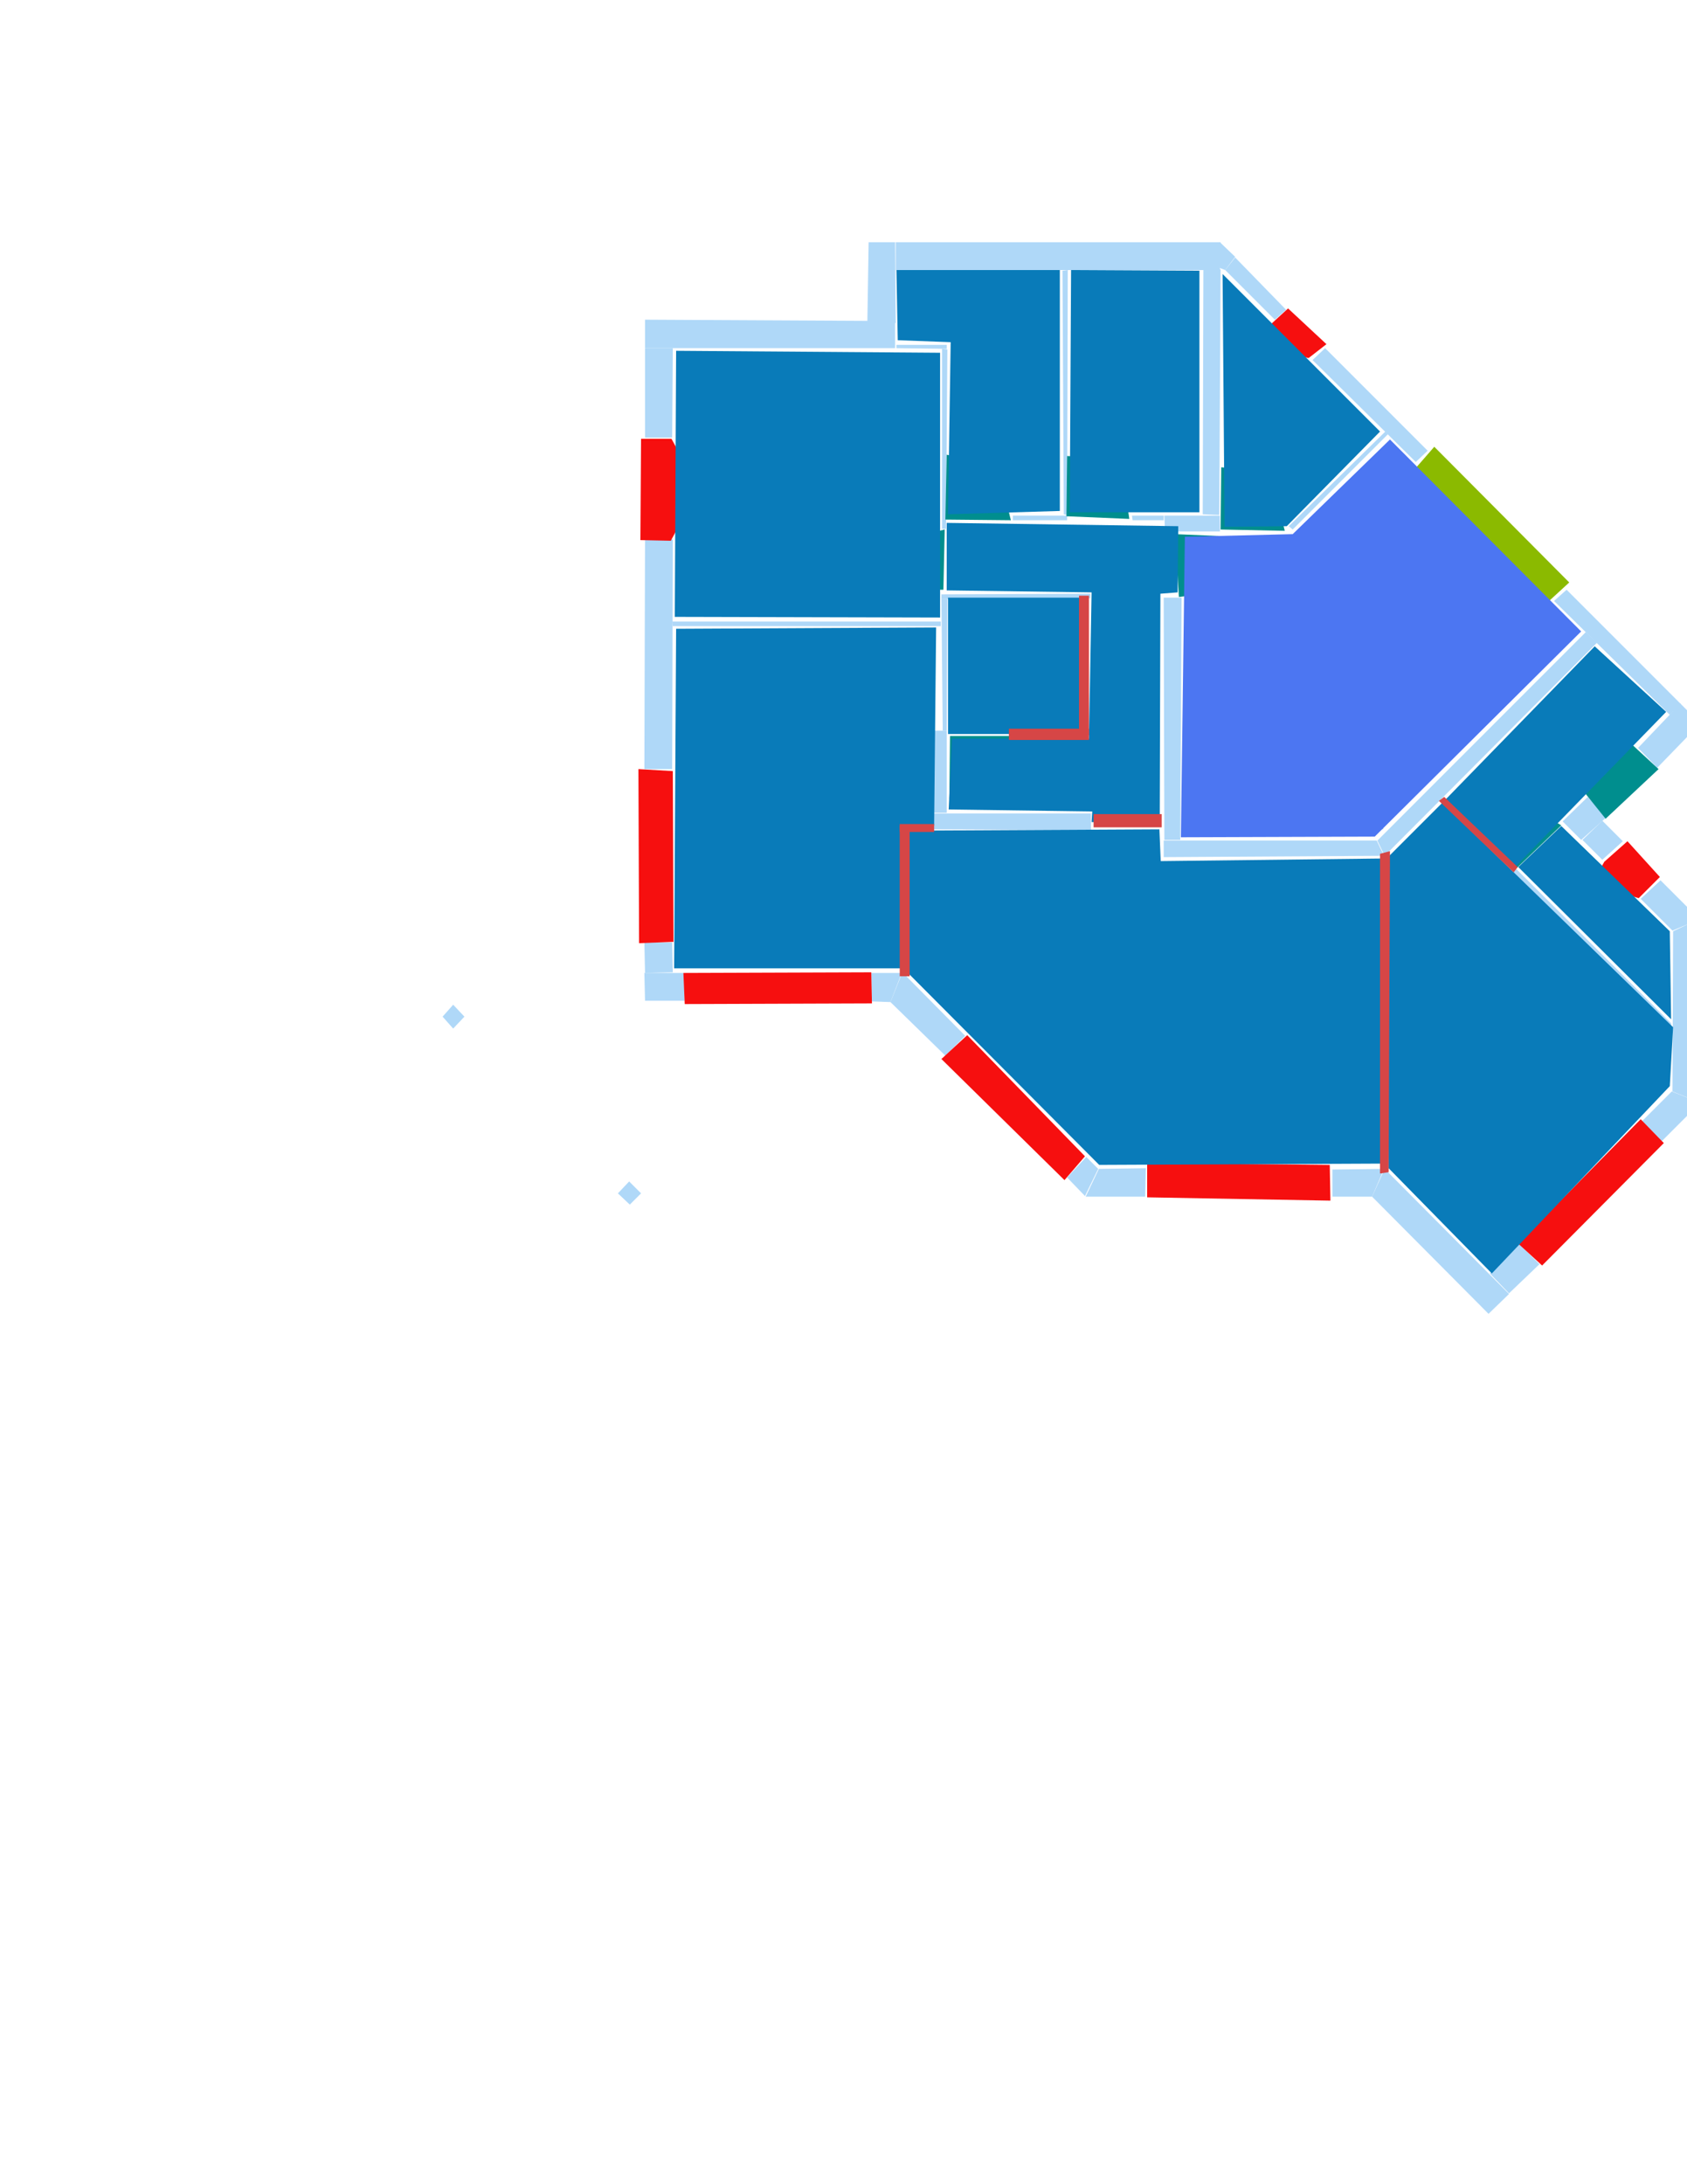 <ns0:svg xmlns:ns0="http://www.w3.org/2000/svg" version="1.1" width="2550" height="3300">
<ns0:width>3508</ns0:width>
<ns0:height>2480</ns0:height>
<ns0:nclasslabel>50</ns0:nclasslabel>
<ns0:nclassappear>6</ns0:nclassappear>
<ns0:class>Bidet-1</ns0:class>
<ns0:class>Bidet-2</ns0:class>
<ns0:class>Bidet-3</ns0:class>
<ns0:class>Bidet-4</ns0:class>
<ns0:class>Door</ns0:class>
<ns0:class>Door-1</ns0:class>
<ns0:class>Door-23</ns0:class>
<ns0:class>Oven-1</ns0:class>
<ns0:class>Oven-2</ns0:class>
<ns0:class>Oven-3</ns0:class>
<ns0:class>Oven-4</ns0:class>
<ns0:class>Parking</ns0:class>
<ns0:class>Roof</ns0:class>
<ns0:class>Room</ns0:class>
<ns0:class>Separation</ns0:class>
<ns0:class>Sink-1</ns0:class>
<ns0:class>Sink-11</ns0:class>
<ns0:class>Sink-12</ns0:class>
<ns0:class>Sink-13</ns0:class>
<ns0:class>Sink-14</ns0:class>
<ns0:class>Sink-2</ns0:class>
<ns0:class>Sink-3</ns0:class>
<ns0:class>Sink-4</ns0:class>
<ns0:class>Sink-5</ns0:class>
<ns0:class>Sink-6</ns0:class>
<ns0:class>Sofa-1</ns0:class>
<ns0:class>Sofa-3</ns0:class>
<ns0:class>Sofa-4</ns0:class>
<ns0:class>Sofa-5</ns0:class>
<ns0:class>Sofa-6</ns0:class>
<ns0:class>Sofa-7</ns0:class>
<ns0:class>Sofa-8</ns0:class>
<ns0:class>Sofa-9</ns0:class>
<ns0:class>Stairs-1</ns0:class>
<ns0:class>Table-1</ns0:class>
<ns0:class>Table-2</ns0:class>
<ns0:class>Table-3</ns0:class>
<ns0:class>Table-4</ns0:class>
<ns0:class>Table-5</ns0:class>
<ns0:class>Table-6</ns0:class>
<ns0:class>Table-7</ns0:class>
<ns0:class>Text</ns0:class>
<ns0:class>Tub-1</ns0:class>
<ns0:class>Tub-3</ns0:class>
<ns0:class>TV-1</ns0:class>
<ns0:class>TV-2</ns0:class>
<ns0:class>Wall</ns0:class>
<ns0:class>Wall-1</ns0:class>
<ns0:class>Wallieee</ns0:class>
<ns0:class>Window</ns0:class>
<ns0:polygon class="Wall" fill="#AFD8F8" id="0" transcription="" points="1852,408 1867,389 1944,468 1927,483 " />
<ns0:polygon class="Wall" fill="#AFD8F8" id="1" transcription="" points="1606,409 1614,408 1613,778 1608,777 " />
<ns0:polygon class="Wall" fill="#AFD8F8" id="2" transcription="" points="1355,521 1431,521 1431,527 1355,526 " />
<ns0:polygon class="Wall" fill="#AFD8F8" id="3" transcription="" points="1424,527 1432,528 1430,799 1424,799 " />
<ns0:polygon class="Wall" fill="#AFD8F8" id="4" transcription="" points="974,1424 1016,1424 1017,1469 975,1470 " />
<ns0:polygon class="Wall" fill="#AFD8F8" id="5" transcription="" points="1317,1470 1363,1470 1346,1514 1318,1513 " />
<ns0:polygon class="Wall" fill="#AFD8F8" id="6" transcription="" points="2527,1649 2570,1666 2512,1724 2482,1694 " />
<ns0:polygon class="Wall" fill="#AFD8F8" id="7" transcription="" points="1642,1748 1660,1766 1640,1807 1613,1779 " />
<ns0:polygon class="Wall" fill="#AFD8F8" id="8" transcription="" points="2014,1767 2092,1766 2074,1808 2014,1808 " />
<ns0:polygon class="Wall" fill="#AFD8F8" id="9" transcription="" points="975,815 1017,815 1016,1162 974,1162 " />
<ns0:polygon class="Wall" fill="#AFD8F8" id="10" transcription="" points="1016,661 975,661 975,526 1017,526 " />
<ns0:polygon class="Wall" fill="#AFD8F8" id="11" transcription="" points="1531,779 1531,786 1613,786 1613,779 " />
<ns0:polygon class="Wall" fill="#AFD8F8" id="12" transcription="" points="1844,366 1844,405 1852,408 1867,388 " />
<ns0:polygon class="Wall" fill="#AFD8F8" id="13" transcription="" points="1819,406 1845,407 1843,778 1818,777 " />
<ns0:polygon class="Wall" fill="#AFD8F8" id="14" transcription="" points="1354,408 1354,366 1845,366 1844,408 " />
<ns0:polygon class="Wall" fill="#AFD8F8" id="15" transcription="" points="1313,366 1353,366 1354,488 1311,490 " />
<ns0:polygon class="Wall" fill="#AFD8F8" id="16" transcription="" points="975,483 975,526 1353,526 1353,485 " />
<ns0:polygon class="Wall" fill="#AFD8F8" id="17" transcription="" points="1422,939 1422,946 1017,946 1016,939 " />
<ns0:polygon class="Wall" fill="#AFD8F8" id="18" transcription="" points="1406,1104 1431,1104 1431,1228 1407,1228 " />
<ns0:polygon class="Wall" fill="#AFD8F8" id="19" transcription="" points="1459,1565 1429,1595 1346,1514 1364,1469 " />
<ns0:polygon class="Wall" fill="#AFD8F8" id="20" transcription="" points="975,1512 974,1470 1034,1470 1035,1512 " />
<ns0:polygon class="Wall" fill="#AFD8F8" id="21" transcription="" points="2140,698 2158,681 2003,526 1984,544 " />
<ns0:polygon class="Wall" fill="#AFD8F8" id="22" transcription="" points="1948,795 1954,800 2098,656 2094,652 " />
<ns0:polygon class="Wall" fill="#AFD8F8" id="23" transcription="" points="2349,908 2368,891 2541,1064 2524,1080 " />
<ns0:polygon class="Wall" fill="#AFD8F8" id="24" transcription="" points="2476,1130 2505,1160 2570,1093 2540,1063 " />
<ns0:polygon class="Wall" fill="#AFD8F8" id="25" transcription="" points="2428,1235 2390,1269 2362,1241 2400,1204 " />
<ns0:polygon class="Wall" fill="#AFD8F8" id="26" transcription="" points="2422,1299 2453,1271 2422,1240 2392,1269 " />
<ns0:polygon class="Wall" fill="#AFD8F8" id="27" transcription="" points="2700,1223 2683,1241 2701,1258 2718,1242 " />
<ns0:polygon class="Wall" fill="#AFD8F8" id="28" transcription="" points="2480,1358 2510,1330 2569,1389 2528,1406 " />
<ns0:polygon class="Wall" fill="#AFD8F8" id="29" transcription="" points="2291,1312 2287,1319 2527,1556 2526,1546 " />
<ns0:polygon class="Wall" fill="#AFD8F8" id="30" transcription="" points="2529,1407 2569,1388 2570,1666 2528,1649 " />
<ns0:polygon class="Wall" fill="#AFD8F8" id="31" transcription="" points="2252,1924 2281,1954 2327,1910 2296,1879 " />
<ns0:polygon class="Wall" fill="#AFD8F8" id="32" transcription="" points="2250,1985 2281,1955 2093,1766 2074,1808 " />
<ns0:polygon class="Wall" fill="#AFD8F8" id="33" transcription="" points="1732,1765 1731,1808 1641,1808 1661,1766 " />
<ns0:polygon class="Wall" fill="#AFD8F8" id="34" transcription="" points="1649,1229 1649,1254 1405,1253 1406,1229 " />
<ns0:polygon class="Wall" fill="#AFD8F8" id="35" transcription="" points="1530,1005 1538,1004 1537,1117 1530,1116 " />
<ns0:polygon class="Wall" fill="#AFD8F8" id="36" transcription="" points="1423,905 1432,905 1431,1104 1425,1104 " />
<ns0:polygon class="Wall" fill="#AFD8F8" id="37" transcription="" points="1648,897 1648,904 1423,905 1423,898 " />
<ns0:polygon class="Wall" fill="#AFD8F8" id="38" transcription="" points="1760,779 1761,803 1844,803 1844,779 " />
<ns0:polygon class="Wall" fill="#AFD8F8" id="39" transcription="" points="1711,779 1712,786 1759,786 1759,779 " />
<ns0:polygon class="Wall" fill="#AFD8F8" id="40" transcription="" points="1759,903 1786,903 1784,1269 1760,1269 " />
<ns0:polygon class="Wall" fill="#AFD8F8" id="41" transcription="" points="2081,1270 2092,1293 1759,1295 1759,1270 " />
<ns0:polygon class="Wall" fill="#AFD8F8" id="42" transcription="" points="2082,1270 2093,1293 2414,971 2397,955 " />
<ns0:polygon class="Wall" fill="#AFD8F8" id="43" transcription="" points="2067,1228 2091,1228 2091,1253 2067,1252 " />
<ns0:polygon class="Wall" fill="#AFD8F8" id="44" transcription="" points="934,1803 951,1785 969,1803 952,1820 " />
<ns0:polygon class="Wall" fill="#AFD8F8" id="45" transcription="" points="669,1536 685,1518 702,1536 685,1554 " />
<ns0:polygon class="Window" fill="#f60f0f" id="46" transcription="" points="1906,524 1978,541 2005,520 1947,466 1923,488 " />
<ns0:polygon class="Parking" fill="#8BBA00" id="47" transcription="" points="2134,714 2335,914 2372,880 2168,675 " />
<ns0:polygon class="Door" fill="#008E8E" id="48" transcription="" points="2400,1063 2507,1162 2427,1237 2398,1201 2367,1151 2377,1091 " />
<ns0:polygon class="Window" fill="#f60f0f" id="49" transcription="" points="2406,1336 2477,1357 2509,1325 2460,1271 2425,1302 " />
<ns0:polygon class="Window" fill="#f60f0f" id="50" transcription="" points="2295,1879 2480,1691 2515,1727 2331,1912 " />
<ns0:polygon class="Window" fill="#f60f0f" id="51" transcription="" points="1734,1757 1734,1809 2011,1814 2010,1760 " />
<ns0:polygon class="Window" fill="#f60f0f" id="52" transcription="" points="1423,1600 1609,1783 1640,1747 1462,1564 " />
<ns0:polygon class="Window" fill="#f60f0f" id="53" transcription="" points="1033,1470 1317,1469 1318,1516 1035,1517 " />
<ns0:polygon class="Window" fill="#f60f0f" id="54" transcription="" points="965,1162 1017,1165 1018,1423 966,1425 " />
<ns0:polygon class="Window" fill="#f60f0f" id="55" transcription="" points="1051,729 1015,663 969,663 968,816 1014,817 1051,748 1033,740 " />
<ns0:polygon class="Door" fill="#008E8E" id="56" transcription="" points="2318,1222 2289,1315 2360,1247 " />
<ns0:polygon class="Door" fill="#008E8E" id="57" transcription="" points="1870,811 1776,807 1782,902 1842,894 1867,851 " />
<ns0:polygon class="Door" fill="#008E8E" id="58" transcription="" points="1846,706 1845,800 1942,802 1928,747 1887,710 " />
<ns0:polygon class="Door" fill="#008E8E" id="59" transcription="" points="1613,689 1612,780 1707,784 1699,728 1654,691 " />
<ns0:polygon class="Door" fill="#008E8E" id="60" transcription="" points="1431,687 1429,785 1528,786 1514,729 1466,695 " />
<ns0:polygon class="Door" fill="#008E8E" id="61" transcription="" points="1336,891 1426,891 1428,800 1374,813 1344,853 " />
<ns0:polygon class="Door" fill="#008E8E" id="62" transcription="" points="1435,1207 1436,1112 1530,1112 1522,1155 1477,1200 " />
<ns0:polygon class="Room" fill="#097bb9" id="63" transcription="" points="1355,408 1357,514 1437,517 1433,777 1602,772 1602,408 " />
<ns0:polygon class="Room" fill="#097bb9" id="64" transcription="" points="1619,408 1617,774 1813,774 1813,409 " />
<ns0:polygon class="Room" fill="#097bb9" id="65" transcription="" points="2086,652 1945,795 1851,796 1848,414 " />
<ns0:polygon class="kitchen" fill="#4c76f2" id="66" transcription="" points="2101,664 2390,954 2078,1264 1785,1265 1791,811 1954,807 " />
<ns0:polygon class="Room" fill="#097bb9" id="67" transcription="" points="1431,790 1431,892 1650,895 1646,1116 1439,1116 1434,1223 1651,1226 1650,1242 1753,1246 1754,897 1780,895 1781,795 " />
<ns0:polygon class="Room" fill="#097bb9" id="68" transcription="" points="1022,530 1020,932 1421,933 1421,533 " />
<ns0:polygon class="Room" fill="#097bb9" id="69" transcription="" points="1022,950 1019,1463 1367,1463 1363,1249 1412,1247 1415,948 " />
<ns0:polygon class="Room" fill="#097bb9" id="70" transcription="" points="1371.5,1255 1369.5,1467 1661.5,1760 2094.5,1758 2094.5,1297 1754.5,1301 1752.5,1253 " />
<ns0:polygon class="Room" fill="#097bb9" id="71" transcription="" points="2255,1924 2524,1641 2529,1552 2180,1213 2097,1296 2099,1765 " />
<ns0:polygon class="Room" fill="#097bb9" id="72" transcription="" points="2185,1208 2410.5,976.5 2518.5,1075.5 2290,1310 " />
<ns0:polygon class="Room" fill="#097bb9" id="73" transcription="" points="2360,1248 2524,1407 2526,1540 2295,1310 " />
<ns0:polygon class="Separation" fill="#D64646" id="74" transcription="" points="1360,1247 1375,1247 1375,1475 1360,1475 " />
<ns0:polygon class="Separation" fill="#D64646" id="75" transcription="" points="1360,1245 1412,1245 1412,1257 1360,1257 " />
<ns0:polygon class="Separation" fill="#D64646" id="76" transcription="" points="1653,1230 1756,1230 1756,1250 1653,1250 " />
<ns0:polygon class="Separation" fill="#D64646" id="77" transcription="" points="2086,1290 2101,1286 2099,1771 2086,1773 " />
<ns0:polygon class="Separation" fill="#D64646" id="78" transcription="" points="2175,1210 2288,1318 2294,1310 2183,1204 " />
<ns0:polygon class="Room" fill="#097bb9" id="79" transcription="" points="1433,903 1643,903 1643,1109 1433,1109 " />
<ns0:polygon class="Separation" fill="#D64646" id="80" transcription="" points="1525,1101 1646,1101 1646,1118 1525,1118 " />
<ns0:polygon class="Separation" fill="#D64646" id="81" transcription="" points="1631,900 1646,900 1646,1111 1631,1111 " />
<ns0:relation type="incident" objects="10,55" />
<ns0:relation type="incident" objects="9,55" />
<ns0:relation type="incident" objects="9,54" />
<ns0:relation type="incident" objects="4,20" />
<ns0:relation type="incident" objects="4,54" />
<ns0:relation type="incident" objects="20,53" />
<ns0:relation type="incident" objects="53,5" />
<ns0:relation type="incident" objects="5,19" />
<ns0:relation type="incident" objects="19,52" />
<ns0:relation type="incident" objects="52,7" />
<ns0:relation type="incident" objects="7,33" />
<ns0:relation type="incident" objects="33,51" />
<ns0:relation type="incident" objects="51,8" />
<ns0:relation type="incident" objects="8,32" />
<ns0:relation type="incident" objects="32,31" />
<ns0:relation type="incident" objects="31,50" />
<ns0:relation type="incident" objects="50,6" />
<ns0:relation type="incident" objects="6,30" />
<ns0:relation type="incident" objects="30,28" />
<ns0:relation type="incident" objects="28,49" />
<ns0:relation type="incident" objects="49,26" />
<ns0:relation type="incident" objects="26,25" />
<ns0:relation type="incident" objects="25,48" />
<ns0:relation type="incident" objects="48,24" />
<ns0:relation type="incident" objects="24,23" />
<ns0:relation type="incident" objects="23,47" />
<ns0:relation type="incident" objects="47,21" />
<ns0:relation type="incident" objects="21,46" />
<ns0:relation type="incident" objects="46,0" />
<ns0:relation type="incident" objects="12,0" />
<ns0:relation type="incident" objects="12,14" />
<ns0:relation type="incident" objects="14,15" />
<ns0:relation type="incident" objects="15,16" />
<ns0:relation type="incident" objects="10,16" />
<ns0:relation type="incident" objects="9,17" />
<ns0:relation type="incident" objects="17,36" />
<ns0:relation type="incident" objects="36,18" />
<ns0:relation type="incident" objects="18,34" />
<ns0:relation type="incident" objects="34,76" />
<ns0:relation type="incident" objects="76,40" />
<ns0:relation type="incident" objects="40,41" />
<ns0:relation type="incident" objects="41,42" />
<ns0:relation type="incident" objects="42,23" />
<ns0:relation type="incident" objects="42,77" />
<ns0:relation type="incident" objects="77,41" />
<ns0:relation type="incident" objects="77,8" />
<ns0:relation type="incident" objects="77,32" />
<ns0:relation type="incident" objects="75,18" />
<ns0:relation type="incident" objects="75,34" />
<ns0:relation type="incident" objects="75,74" />
<ns0:relation type="incident" objects="74,19" />
<ns0:relation type="incident" objects="74,5" />
<ns0:relation type="incident" objects="40,57" />
<ns0:relation type="incident" objects="57,38" />
<ns0:relation type="incident" objects="38,39" />
<ns0:relation type="incident" objects="39,59" />
<ns0:relation type="incident" objects="59,11" />
<ns0:relation type="incident" objects="11,60" />
<ns0:relation type="incident" objects="60,3" />
<ns0:relation type="incident" objects="3,61" />
<ns0:relation type="incident" objects="61,37" />
<ns0:relation type="incident" objects="37,36" />
<ns0:relation type="incident" objects="61,36" />
<ns0:relation type="incident" objects="59,1" />
<ns0:relation type="incident" objects="38,13" />
<ns0:relation type="incident" objects="38,58" />
<ns0:relation type="incident" objects="58,22" />
<ns0:relation type="incident" objects="22,21" />
<ns0:relation type="incident" objects="18,62" />
<ns0:relation type="incident" objects="62,35" />
<ns0:relation type="incident" objects="1,14" />
<ns0:relation type="incident" objects="13,14" />
<ns0:relation type="incident" objects="30,29" />
<ns0:relation type="incident" objects="29,56" />
<ns0:relation type="incident" objects="56,25" />
<ns0:relation type="incident" objects="3,2" />
<ns0:relation type="incident" objects="2,16" />
<ns0:relation type="neighbour" objects="68,69" />
<ns0:relation type="neighbour" objects="69,70" />
<ns0:relation type="neighbour" objects="70,67" />
<ns0:relation type="neighbour" objects="67,68" />
<ns0:relation type="neighbour" objects="67,69" />
<ns0:relation type="neighbour" objects="67,63" />
<ns0:relation type="neighbour" objects="63,68" />
<ns0:relation type="neighbour" objects="63,64" />
<ns0:relation type="neighbour" objects="64,67" />
<ns0:relation type="neighbour" objects="64,65" />
<ns0:relation type="neighbour" objects="65,66" />
<ns0:relation type="neighbour" objects="66,64" />
<ns0:relation type="neighbour" objects="66,67" />
<ns0:relation type="neighbour" objects="66,70" />
<ns0:relation type="neighbour" objects="66,71" />
<ns0:relation type="neighbour" objects="71,70" />
<ns0:relation type="neighbour" objects="71,73" />
<ns0:relation type="neighbour" objects="73,72" />
<ns0:relation type="neighbour" objects="72,71" />
<ns0:relation type="neighbour" objects="72,66" />
<ns0:relation type="access" objects="70,67,70" />
<ns0:relation type="access" objects="70,71,70" />
<ns0:relation type="access" objects="67,57,66" />
<ns0:relation type="access" objects="66,58,65" />
<ns0:relation type="access" objects="67,59,64" />
<ns0:relation type="access" objects="67,60,63" />
<ns0:relation type="access" objects="67,61,68" />
<ns0:relation type="access" objects="72,48,72" />
<ns0:relation type="incident" objects="42,78" />
<ns0:relation type="incident" objects="78,29" />
<ns0:relation type="incident" objects="78,56" />
<ns0:relation type="neighbour" objects="79,68" />
<ns0:relation type="neighbour" objects="79,67" />
<ns0:relation type="neighbour" objects="79,69" />
<ns0:relation type="access" objects="67,62,79" />
<ns0:relation type="incident" objects="37,81" />
<ns0:relation type="incident" objects="81,80" />
<ns0:relation type="incident" objects="80,62" />
<ns0:relation type="outerP" objects="16,15,14,12,0,46,47,23,24,48,25,26,49,28,30,6,50,31,32,8,51,33,7,52,19,5,53,20,4,54,9,55,10" />
<ns0:relation type="surround" objects="16,2,3,61,36,17,9,55,10,16,68" />
<ns0:relation type="surround" objects="14,1,11,60,3,2,15,14,63" />
<ns0:relation type="surround" objects="14,13,38,59,1,14,64" />
<ns0:relation type="surround" objects="12,0,46,21,22,58,13,12,65" />
<ns0:relation type="surround" objects="37,81,80,62,36,37,79" />
<ns0:relation type="surround" objects="60,11,59,39,57,40,76,34,18,62,80,81,37,61,3,60,67" />
<ns0:relation type="surround" objects="17,36,18,75,74,5,53,20,4,54,9,17,69" />
<ns0:relation type="surround" objects="75,34,76,41,77,8,51,33,7,52,19,74,75,70" />
<ns0:relation type="surround" objects="38,58,22,21,47,23,42,41,40,57,38,66" />
<ns0:relation type="surround" objects="42,23,24,48,25,56,78,42,72" />
<ns0:relation type="surround" objects="56,25,26,49,28,30,29,56,73" />
<ns0:relation type="surround" objects="42,78,29,30,6,50,31,32,77,42,71" />
<ns0:relation type="access" objects="79,62,67" />
<ns0:relation type="access" objects="69,74,70" />
<ns0:relation type="access" objects="71,78,72" />
<ns0:relation type="access" objects="73,56,72" />
</ns0:svg>